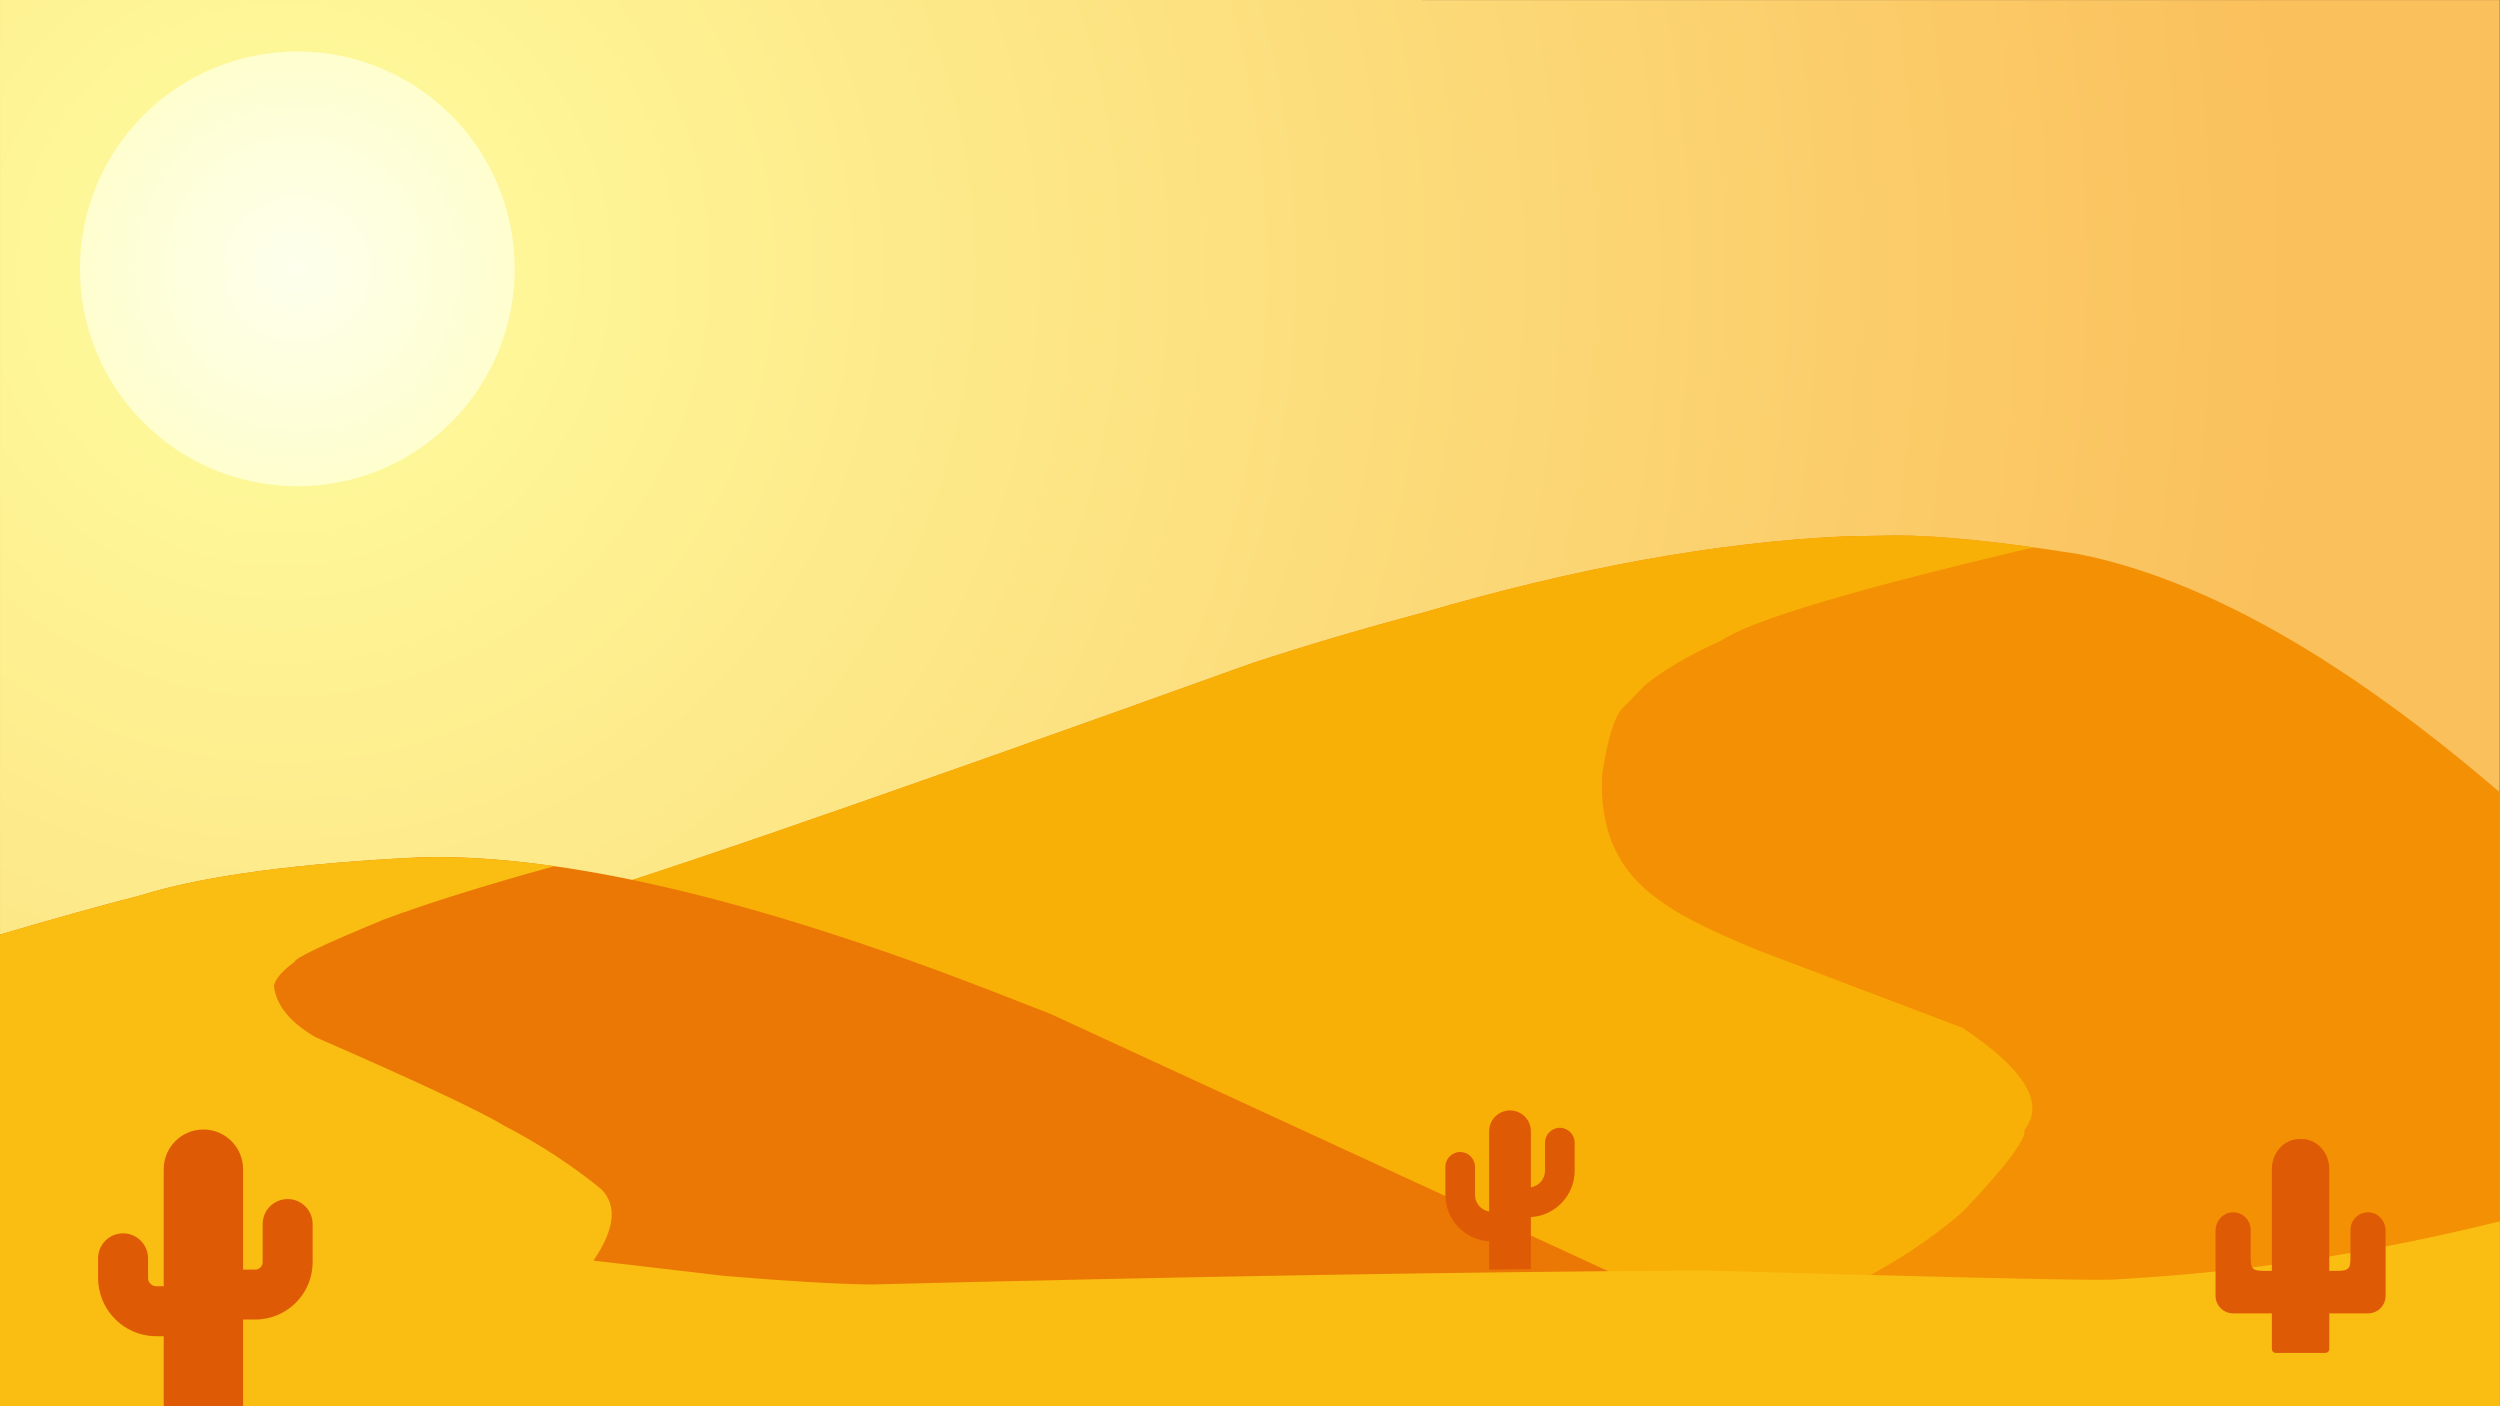 <?xml version="1.0" encoding="UTF-8"?>
<svg xmlns="http://www.w3.org/2000/svg" xmlns:xlink="http://www.w3.org/1999/xlink" width="3840" height="2160" viewBox="0 0 3840 2160">
<rect x="0" y="0" width="3840" height="2160" fill="#333333" stroke="none"/>
<defs>
<clipPath id="clip-0">
<path clip-rule="nonzero" d="M 0.016 0 L 0.016 2160 L 3839.641 2159.914 L 3839.641 0.09 Z M 0.016 0 "/>
</clipPath>
<clipPath id="clip-1">
<path clip-rule="nonzero" d="M 0.016 0 L 0.016 2160 L 3839.641 2159.914 L 3839.641 0.09 Z M 0.016 0 "/>
</clipPath>
<radialGradient id="radial-pattern-0" gradientUnits="userSpaceOnUse" cx="-1282.605" cy="-135.275" fx="-1282.605" fy="-135.275" r="3102.517" gradientTransform="matrix(1, 0, 0, 1, 1715.3, 548.23)">
<stop offset="0" stop-color="rgb(99.991%, 99.512%, 62.64%)" stop-opacity="1"/>
<stop offset="0.008" stop-color="rgb(99.971%, 99.274%, 62.379%)" stop-opacity="1"/>
<stop offset="0.02" stop-color="rgb(99.948%, 98.99%, 62.067%)" stop-opacity="1"/>
<stop offset="0.031" stop-color="rgb(99.925%, 98.705%, 61.754%)" stop-opacity="1"/>
<stop offset="0.043" stop-color="rgb(99.902%, 98.419%, 61.441%)" stop-opacity="1"/>
<stop offset="0.055" stop-color="rgb(99.879%, 98.134%, 61.13%)" stop-opacity="1"/>
<stop offset="0.066" stop-color="rgb(99.857%, 97.85%, 60.817%)" stop-opacity="1"/>
<stop offset="0.078" stop-color="rgb(99.834%, 97.565%, 60.504%)" stop-opacity="1"/>
<stop offset="0.09" stop-color="rgb(99.811%, 97.279%, 60.191%)" stop-opacity="1"/>
<stop offset="0.102" stop-color="rgb(99.788%, 96.994%, 59.879%)" stop-opacity="1"/>
<stop offset="0.113" stop-color="rgb(99.765%, 96.71%, 59.567%)" stop-opacity="1"/>
<stop offset="0.125" stop-color="rgb(99.742%, 96.425%, 59.254%)" stop-opacity="1"/>
<stop offset="0.137" stop-color="rgb(99.719%, 96.14%, 58.942%)" stop-opacity="1"/>
<stop offset="0.148" stop-color="rgb(99.696%, 95.856%, 58.629%)" stop-opacity="1"/>
<stop offset="0.16" stop-color="rgb(99.673%, 95.57%, 58.316%)" stop-opacity="1"/>
<stop offset="0.172" stop-color="rgb(99.651%, 95.285%, 58.005%)" stop-opacity="1"/>
<stop offset="0.184" stop-color="rgb(99.628%, 95%, 57.692%)" stop-opacity="1"/>
<stop offset="0.195" stop-color="rgb(99.605%, 94.716%, 57.379%)" stop-opacity="1"/>
<stop offset="0.207" stop-color="rgb(99.58%, 94.431%, 57.066%)" stop-opacity="1"/>
<stop offset="0.219" stop-color="rgb(99.557%, 94.145%, 56.754%)" stop-opacity="1"/>
<stop offset="0.23" stop-color="rgb(99.535%, 93.86%, 56.442%)" stop-opacity="1"/>
<stop offset="0.242" stop-color="rgb(99.512%, 93.576%, 56.129%)" stop-opacity="1"/>
<stop offset="0.254" stop-color="rgb(99.493%, 93.338%, 55.869%)" stop-opacity="1"/>
<stop offset="0.262" stop-color="rgb(99.478%, 93.149%, 55.661%)" stop-opacity="1"/>
<stop offset="0.27" stop-color="rgb(99.463%, 92.958%, 55.452%)" stop-opacity="1"/>
<stop offset="0.277" stop-color="rgb(99.448%, 92.769%, 55.244%)" stop-opacity="1"/>
<stop offset="0.285" stop-color="rgb(99.432%, 92.578%, 55.035%)" stop-opacity="1"/>
<stop offset="0.293" stop-color="rgb(99.417%, 92.389%, 54.828%)" stop-opacity="1"/>
<stop offset="0.301" stop-color="rgb(99.402%, 92.198%, 54.619%)" stop-opacity="1"/>
<stop offset="0.309" stop-color="rgb(99.387%, 92.009%, 54.411%)" stop-opacity="1"/>
<stop offset="0.316" stop-color="rgb(99.371%, 91.818%, 54.202%)" stop-opacity="1"/>
<stop offset="0.324" stop-color="rgb(99.356%, 91.629%, 53.993%)" stop-opacity="1"/>
<stop offset="0.332" stop-color="rgb(99.341%, 91.438%, 53.786%)" stop-opacity="1"/>
<stop offset="0.34" stop-color="rgb(99.326%, 91.249%, 53.577%)" stop-opacity="1"/>
<stop offset="0.348" stop-color="rgb(99.31%, 91.058%, 53.369%)" stop-opacity="1"/>
<stop offset="0.355" stop-color="rgb(99.295%, 90.869%, 53.16%)" stop-opacity="1"/>
<stop offset="0.363" stop-color="rgb(99.28%, 90.678%, 52.953%)" stop-opacity="1"/>
<stop offset="0.371" stop-color="rgb(99.265%, 90.489%, 52.744%)" stop-opacity="1"/>
<stop offset="0.379" stop-color="rgb(99.249%, 90.298%, 52.536%)" stop-opacity="1"/>
<stop offset="0.387" stop-color="rgb(99.234%, 90.109%, 52.327%)" stop-opacity="1"/>
<stop offset="0.395" stop-color="rgb(99.217%, 89.919%, 52.119%)" stop-opacity="1"/>
<stop offset="0.402" stop-color="rgb(99.202%, 89.729%, 51.91%)" stop-opacity="1"/>
<stop offset="0.41" stop-color="rgb(99.187%, 89.539%, 51.703%)" stop-opacity="1"/>
<stop offset="0.418" stop-color="rgb(99.171%, 89.349%, 51.494%)" stop-opacity="1"/>
<stop offset="0.426" stop-color="rgb(99.156%, 89.159%, 51.286%)" stop-opacity="1"/>
<stop offset="0.434" stop-color="rgb(99.141%, 88.969%, 51.077%)" stop-opacity="1"/>
<stop offset="0.441" stop-color="rgb(99.126%, 88.78%, 50.868%)" stop-opacity="1"/>
<stop offset="0.449" stop-color="rgb(99.11%, 88.589%, 50.661%)" stop-opacity="1"/>
<stop offset="0.457" stop-color="rgb(99.095%, 88.4%, 50.452%)" stop-opacity="1"/>
<stop offset="0.465" stop-color="rgb(99.08%, 88.21%, 50.244%)" stop-opacity="1"/>
<stop offset="0.473" stop-color="rgb(99.065%, 88.02%, 50.035%)" stop-opacity="1"/>
<stop offset="0.48" stop-color="rgb(99.049%, 87.83%, 49.828%)" stop-opacity="1"/>
<stop offset="0.488" stop-color="rgb(99.034%, 87.64%, 49.619%)" stop-opacity="1"/>
<stop offset="0.496" stop-color="rgb(99.019%, 87.45%, 49.411%)" stop-opacity="1"/>
<stop offset="0.504" stop-color="rgb(98.999%, 87.212%, 49.15%)" stop-opacity="1"/>
<stop offset="0.516" stop-color="rgb(98.976%, 86.928%, 48.837%)" stop-opacity="1"/>
<stop offset="0.527" stop-color="rgb(98.953%, 86.642%, 48.524%)" stop-opacity="1"/>
<stop offset="0.539" stop-color="rgb(98.93%, 86.357%, 48.213%)" stop-opacity="1"/>
<stop offset="0.551" stop-color="rgb(98.907%, 86.072%, 47.9%)" stop-opacity="1"/>
<stop offset="0.562" stop-color="rgb(98.885%, 85.788%, 47.588%)" stop-opacity="1"/>
<stop offset="0.574" stop-color="rgb(98.862%, 85.503%, 47.275%)" stop-opacity="1"/>
<stop offset="0.586" stop-color="rgb(98.839%, 85.217%, 46.962%)" stop-opacity="1"/>
<stop offset="0.598" stop-color="rgb(98.814%, 84.933%, 46.651%)" stop-opacity="1"/>
<stop offset="0.609" stop-color="rgb(98.792%, 84.648%, 46.338%)" stop-opacity="1"/>
<stop offset="0.621" stop-color="rgb(98.769%, 84.363%, 46.025%)" stop-opacity="1"/>
<stop offset="0.633" stop-color="rgb(98.75%, 84.126%, 45.764%)" stop-opacity="1"/>
<stop offset="0.641" stop-color="rgb(98.735%, 83.936%, 45.557%)" stop-opacity="1"/>
<stop offset="0.648" stop-color="rgb(98.72%, 83.746%, 45.348%)" stop-opacity="1"/>
<stop offset="0.656" stop-color="rgb(98.705%, 83.556%, 45.14%)" stop-opacity="1"/>
<stop offset="0.664" stop-color="rgb(98.689%, 83.366%, 44.931%)" stop-opacity="1"/>
<stop offset="0.672" stop-color="rgb(98.674%, 83.176%, 44.724%)" stop-opacity="1"/>
<stop offset="0.68" stop-color="rgb(98.659%, 82.986%, 44.514%)" stop-opacity="1"/>
<stop offset="0.688" stop-color="rgb(98.643%, 82.796%, 44.307%)" stop-opacity="1"/>
<stop offset="0.695" stop-color="rgb(98.628%, 82.607%, 44.098%)" stop-opacity="1"/>
<stop offset="0.703" stop-color="rgb(98.613%, 82.416%, 43.89%)" stop-opacity="1"/>
<stop offset="0.711" stop-color="rgb(98.598%, 82.227%, 43.681%)" stop-opacity="1"/>
<stop offset="0.719" stop-color="rgb(98.582%, 82.036%, 43.474%)" stop-opacity="1"/>
<stop offset="0.727" stop-color="rgb(98.567%, 81.847%, 43.265%)" stop-opacity="1"/>
<stop offset="0.734" stop-color="rgb(98.552%, 81.656%, 43.056%)" stop-opacity="1"/>
<stop offset="0.742" stop-color="rgb(98.537%, 81.467%, 42.848%)" stop-opacity="1"/>
<stop offset="0.75" stop-color="rgb(98.521%, 81.276%, 42.639%)" stop-opacity="1"/>
<stop offset="0.758" stop-color="rgb(98.502%, 81.039%, 42.38%)" stop-opacity="1"/>
<stop offset="0.77" stop-color="rgb(98.479%, 80.754%, 42.067%)" stop-opacity="1"/>
<stop offset="0.781" stop-color="rgb(98.456%, 80.469%, 41.754%)" stop-opacity="1"/>
<stop offset="0.793" stop-color="rgb(98.433%, 80.183%, 41.441%)" stop-opacity="1"/>
<stop offset="0.805" stop-color="rgb(98.409%, 79.9%, 41.129%)" stop-opacity="1"/>
<stop offset="0.816" stop-color="rgb(98.39%, 79.662%, 40.869%)" stop-opacity="1"/>
<stop offset="0.824" stop-color="rgb(98.375%, 79.472%, 40.66%)" stop-opacity="1"/>
<stop offset="0.832" stop-color="rgb(98.36%, 79.282%, 40.453%)" stop-opacity="1"/>
<stop offset="0.84" stop-color="rgb(98.344%, 79.092%, 40.244%)" stop-opacity="1"/>
<stop offset="0.848" stop-color="rgb(98.329%, 78.902%, 40.036%)" stop-opacity="1"/>
<stop offset="0.855" stop-color="rgb(98.314%, 78.712%, 39.827%)" stop-opacity="1"/>
<stop offset="0.863" stop-color="rgb(98.299%, 78.522%, 39.619%)" stop-opacity="1"/>
<stop offset="0.871" stop-color="rgb(98.283%, 78.333%, 39.41%)" stop-opacity="1"/>
<stop offset="0.879" stop-color="rgb(98.264%, 78.094%, 39.149%)" stop-opacity="1"/>
<stop offset="0.891" stop-color="rgb(98.241%, 77.809%, 38.838%)" stop-opacity="1"/>
<stop offset="0.902" stop-color="rgb(98.218%, 77.525%, 38.525%)" stop-opacity="1"/>
<stop offset="0.914" stop-color="rgb(98.199%, 77.287%, 38.264%)" stop-opacity="1"/>
<stop offset="0.922" stop-color="rgb(98.184%, 77.098%, 38.057%)" stop-opacity="1"/>
<stop offset="0.93" stop-color="rgb(98.169%, 76.907%, 37.848%)" stop-opacity="1"/>
<stop offset="0.938" stop-color="rgb(98.154%, 76.718%, 37.64%)" stop-opacity="1"/>
<stop offset="0.945" stop-color="rgb(98.134%, 76.48%, 37.379%)" stop-opacity="1"/>
<stop offset="0.957" stop-color="rgb(98.116%, 76.242%, 37.119%)" stop-opacity="1"/>
<stop offset="0.965" stop-color="rgb(98.1%, 76.053%, 36.911%)" stop-opacity="1"/>
<stop offset="0.973" stop-color="rgb(98.08%, 75.815%, 36.65%)" stop-opacity="1"/>
<stop offset="0.984" stop-color="rgb(98.062%, 75.578%, 36.389%)" stop-opacity="1"/>
<stop offset="0.992" stop-color="rgb(98.045%, 75.388%, 36.182%)" stop-opacity="1"/>
<stop offset="1" stop-color="rgb(98.038%, 75.293%, 36.078%)" stop-opacity="1"/>
</radialGradient>
<clipPath id="clip-2">
<path clip-rule="nonzero" d="M 122 79 L 791 79 L 791 747 L 122 747 Z M 122 79 "/>
</clipPath>
<clipPath id="clip-3">
<path clip-rule="nonzero" d="M 456.691 746.84 C 641.094 746.84 790.578 597.359 790.578 412.961 C 790.578 228.559 641.094 79.07 456.691 79.07 C 272.293 79.07 122.805 228.559 122.805 412.961 C 122.805 597.352 272.289 746.84 456.691 746.84 Z M 456.691 746.84 "/>
</clipPath>
<clipPath id="clip-4">
<path clip-rule="nonzero" d="M 456.691 746.84 C 641.094 746.84 790.578 597.359 790.578 412.961 C 790.578 228.559 641.094 79.07 456.691 79.07 C 272.293 79.07 122.805 228.559 122.805 412.961 C 122.805 597.352 272.289 746.84 456.691 746.84 Z M 456.691 746.84 "/>
</clipPath>
<radialGradient id="radial-pattern-1" gradientUnits="userSpaceOnUse" cx="-1258.605" cy="-135.275" fx="-1258.605" fy="-135.275" r="457.961" gradientTransform="matrix(1, 0, 0, 1, 1715.3, 548.23)">
<stop offset="0" stop-color="rgb(99.606%, 99.995%, 92.815%)" stop-opacity="1"/>
<stop offset="0.016" stop-color="rgb(99.606%, 99.989%, 92.595%)" stop-opacity="1"/>
<stop offset="0.027" stop-color="rgb(99.606%, 99.985%, 92.406%)" stop-opacity="1"/>
<stop offset="0.039" stop-color="rgb(99.606%, 99.98%, 92.218%)" stop-opacity="1"/>
<stop offset="0.051" stop-color="rgb(99.606%, 99.976%, 92.029%)" stop-opacity="1"/>
<stop offset="0.062" stop-color="rgb(99.606%, 99.971%, 91.841%)" stop-opacity="1"/>
<stop offset="0.074" stop-color="rgb(99.606%, 99.966%, 91.652%)" stop-opacity="1"/>
<stop offset="0.086" stop-color="rgb(99.606%, 99.962%, 91.464%)" stop-opacity="1"/>
<stop offset="0.098" stop-color="rgb(99.606%, 99.957%, 91.275%)" stop-opacity="1"/>
<stop offset="0.109" stop-color="rgb(99.606%, 99.953%, 91.087%)" stop-opacity="1"/>
<stop offset="0.121" stop-color="rgb(99.606%, 99.948%, 90.898%)" stop-opacity="1"/>
<stop offset="0.133" stop-color="rgb(99.606%, 99.942%, 90.616%)" stop-opacity="1"/>
<stop offset="0.156" stop-color="rgb(99.606%, 99.933%, 90.239%)" stop-opacity="1"/>
<stop offset="0.18" stop-color="rgb(99.606%, 99.924%, 89.862%)" stop-opacity="1"/>
<stop offset="0.203" stop-color="rgb(99.606%, 99.915%, 89.485%)" stop-opacity="1"/>
<stop offset="0.227" stop-color="rgb(99.606%, 99.905%, 89.108%)" stop-opacity="1"/>
<stop offset="0.25" stop-color="rgb(99.606%, 99.896%, 88.731%)" stop-opacity="1"/>
<stop offset="0.273" stop-color="rgb(99.606%, 99.887%, 88.387%)" stop-opacity="1"/>
<stop offset="0.293" stop-color="rgb(99.606%, 99.879%, 88.072%)" stop-opacity="1"/>
<stop offset="0.312" stop-color="rgb(99.606%, 99.872%, 87.759%)" stop-opacity="1"/>
<stop offset="0.332" stop-color="rgb(99.606%, 99.864%, 87.445%)" stop-opacity="1"/>
<stop offset="0.352" stop-color="rgb(99.606%, 99.857%, 87.131%)" stop-opacity="1"/>
<stop offset="0.371" stop-color="rgb(99.606%, 99.849%, 86.816%)" stop-opacity="1"/>
<stop offset="0.391" stop-color="rgb(99.606%, 99.843%, 86.534%)" stop-opacity="1"/>
<stop offset="0.406" stop-color="rgb(99.606%, 99.837%, 86.282%)" stop-opacity="1"/>
<stop offset="0.422" stop-color="rgb(99.606%, 99.831%, 86.031%)" stop-opacity="1"/>
<stop offset="0.438" stop-color="rgb(99.606%, 99.825%, 85.78%)" stop-opacity="1"/>
<stop offset="0.453" stop-color="rgb(99.606%, 99.818%, 85.529%)" stop-opacity="1"/>
<stop offset="0.469" stop-color="rgb(99.606%, 99.812%, 85.277%)" stop-opacity="1"/>
<stop offset="0.484" stop-color="rgb(99.606%, 99.806%, 85.027%)" stop-opacity="1"/>
<stop offset="0.5" stop-color="rgb(99.606%, 99.8%, 84.775%)" stop-opacity="1"/>
<stop offset="0.516" stop-color="rgb(99.606%, 99.794%, 84.555%)" stop-opacity="1"/>
<stop offset="0.527" stop-color="rgb(99.606%, 99.789%, 84.367%)" stop-opacity="1"/>
<stop offset="0.539" stop-color="rgb(99.606%, 99.785%, 84.178%)" stop-opacity="1"/>
<stop offset="0.551" stop-color="rgb(99.606%, 99.78%, 83.99%)" stop-opacity="1"/>
<stop offset="0.562" stop-color="rgb(99.606%, 99.776%, 83.801%)" stop-opacity="1"/>
<stop offset="0.574" stop-color="rgb(99.606%, 99.77%, 83.519%)" stop-opacity="1"/>
<stop offset="0.598" stop-color="rgb(99.606%, 99.76%, 83.142%)" stop-opacity="1"/>
<stop offset="0.621" stop-color="rgb(99.606%, 99.751%, 82.765%)" stop-opacity="1"/>
<stop offset="0.645" stop-color="rgb(99.606%, 99.742%, 82.42%)" stop-opacity="1"/>
<stop offset="0.664" stop-color="rgb(99.606%, 99.734%, 82.106%)" stop-opacity="1"/>
<stop offset="0.684" stop-color="rgb(99.606%, 99.727%, 81.792%)" stop-opacity="1"/>
<stop offset="0.703" stop-color="rgb(99.606%, 99.721%, 81.509%)" stop-opacity="1"/>
<stop offset="0.719" stop-color="rgb(99.606%, 99.715%, 81.258%)" stop-opacity="1"/>
<stop offset="0.734" stop-color="rgb(99.606%, 99.709%, 81.007%)" stop-opacity="1"/>
<stop offset="0.75" stop-color="rgb(99.606%, 99.702%, 80.756%)" stop-opacity="1"/>
<stop offset="0.766" stop-color="rgb(99.606%, 99.696%, 80.536%)" stop-opacity="1"/>
<stop offset="0.777" stop-color="rgb(99.606%, 99.692%, 80.347%)" stop-opacity="1"/>
<stop offset="0.789" stop-color="rgb(99.606%, 99.686%, 80.064%)" stop-opacity="1"/>
<stop offset="0.812" stop-color="rgb(99.606%, 99.677%, 79.688%)" stop-opacity="1"/>
<stop offset="0.836" stop-color="rgb(99.606%, 99.667%, 79.343%)" stop-opacity="1"/>
<stop offset="0.855" stop-color="rgb(99.606%, 99.661%, 79.06%)" stop-opacity="1"/>
<stop offset="0.871" stop-color="rgb(99.606%, 99.655%, 78.809%)" stop-opacity="1"/>
<stop offset="0.887" stop-color="rgb(99.606%, 99.649%, 78.589%)" stop-opacity="1"/>
<stop offset="0.898" stop-color="rgb(99.606%, 99.643%, 78.305%)" stop-opacity="1"/>
<stop offset="0.922" stop-color="rgb(99.606%, 99.634%, 77.96%)" stop-opacity="1"/>
<stop offset="0.941" stop-color="rgb(99.606%, 99.628%, 77.71%)" stop-opacity="1"/>
<stop offset="0.953" stop-color="rgb(99.606%, 99.62%, 77.426%)" stop-opacity="1"/>
<stop offset="0.977" stop-color="rgb(99.606%, 99.611%, 77.049%)" stop-opacity="1"/>
<stop offset="1" stop-color="rgb(99.606%, 99.606%, 76.862%)" stop-opacity="1"/>
</radialGradient>
</defs>
<g clip-path="url(#clip-0)">
<g clip-path="url(#clip-1)">
<path fill-rule="nonzero" fill="url(#radial-pattern-0)" d="M 0.016 0 L 0.016 2160 L 3839.641 2160 L 3839.641 0 Z M 0.016 0 "/>
</g>
</g>
<path fill-rule="nonzero" fill="rgb(95.702%, 56.444%, 1.178%)" fill-opacity="1" d="M 2912.398 822.441 C 2904.879 822.441 2897.699 822.57 2890.859 822.809 L 2833.012 823.84 C 2637.41 832.84 2421.441 871.949 2185.129 941.172 C 2094.578 965.23 2007.539 990.941 1924 1018.32 C 1302.75 1241.652 938.91 1366.777 832.488 1393.691 C 645.055 1451.754 367.559 1519.414 0 1596.676 L 0.016 1596.676 L 0.016 2160 L 3839.641 2159.914 L 3839.641 1216.977 L 3839.672 1216.977 C 3668.148 1069.648 3508.91 965.289 3361.941 903.891 C 3303.852 879.621 3247.68 862.07 3193.43 851.219 C 3072.891 832.031 2979.219 822.441 2912.398 822.441 Z M 2912.398 822.441 "/>
<path fill-rule="nonzero" fill="rgb(97.264%, 68.555%, 2.353%)" fill-opacity="1" d="M 2912.398 822.441 C 2904.879 822.441 2897.699 822.57 2890.859 822.809 L 2833.012 823.84 C 2637.41 832.84 2421.441 871.949 2185.129 941.172 C 2094.578 965.23 2007.539 990.941 1924 1018.32 C 1302.75 1241.652 938.91 1366.777 832.488 1393.691 C 645.055 1451.754 367.559 1519.414 0 1596.676 L 0.016 1596.676 L 0.016 2160 L 2354.02 2159.949 L 2354.031 2159.949 C 2358.23 2158.828 2362.43 2157.707 2366.629 2156.578 C 2582.199 2096.539 2761.289 2024.66 2903.891 1940.949 C 2947.691 1914.469 2984.93 1887.621 3015.629 1860.41 C 3080.922 1791.742 3112.238 1750.102 3109.59 1735.488 C 3141.922 1694.621 3110.07 1642.312 3014.039 1578.57 L 2699.211 1459.176 C 2625.961 1429.16 2576.039 1403.816 2549.469 1383.152 C 2485.5 1339.211 2456.02 1274.5 2461.051 1189.023 C 2469.379 1134.379 2479.898 1100.512 2492.59 1087.422 L 2526.66 1052.488 C 2554.93 1029.301 2594.301 1006.289 2644.781 983.469 C 2689.879 952.672 2849.48 905.102 3123.59 840.762 C 3036.102 828.551 2965.699 822.441 2912.398 822.441 Z M 2912.398 822.441 "/>
<path fill-rule="nonzero" fill="rgb(92.188%, 47.069%, 1.961%)" fill-opacity="1" d="M 677.449 1316.418 L 648.934 1316.688 C 455.746 1325.977 311.578 1345.469 216.434 1375.164 C 156.465 1390.555 84.32 1410.656 0 1435.469 L 0.016 1435.469 L 0.016 2160 L 2940.211 2159.938 L 2817.859 2112.926 L 1613.34 1557.301 L 1520.441 1521.047 C 1172.941 1386.652 891.945 1318.441 677.449 1316.418 Z M 677.449 1316.418 "/>
<path fill-rule="nonzero" fill="rgb(98.047%, 74.022%, 7.054%)" fill-opacity="1" d="M 677.449 1316.418 L 648.934 1316.688 C 455.746 1325.977 311.578 1345.469 216.434 1375.164 C 156.465 1390.555 84.32 1410.656 0 1435.469 L 0.016 1435.469 L 0.016 2160 L 3839.641 2159.914 L 3839.641 1875.977 L 3839.629 1875.977 C 3789.43 1888.41 3739.531 1899.582 3689.91 1909.492 C 3549.68 1937.961 3404.289 1956.422 3253.75 1964.887 C 3251.27 1965.434 3241.379 1965.707 3224.07 1965.707 C 3151.809 1965.707 2950.262 1960.934 2619.422 1951.387 C 2244.629 1953.652 1817.141 1960.855 1336.969 1972.992 C 1283.59 1972.238 1209 1967.859 1113.18 1959.855 C 1038.25 1951.023 971.047 1943.16 911.555 1936.266 C 944.301 1888.316 948.344 1851.793 923.691 1826.695 C 878.832 1790.035 828.863 1757.395 773.781 1728.77 C 737.027 1706.395 640.547 1661.137 484.336 1592.996 C 445.336 1570.117 424.117 1543.91 420.684 1514.371 C 423.332 1502.992 433.922 1490.73 452.449 1477.586 C 451.789 1472.117 497.449 1450.406 589.434 1412.453 C 656.719 1387.348 744.055 1360.012 851.434 1330.441 C 789.254 1321.602 731.258 1316.926 677.449 1316.418 Z M 677.449 1316.418 "/>
<path fill-rule="nonzero" fill="rgb(87.5%, 35.301%, 1.961%)" fill-opacity="1" d="M 2319.371 1705.621 C 2301.691 1705.621 2287.309 1720 2287.309 1737.672 L 2287.309 1860.91 C 2275.012 1858.91 2265.59 1848.215 2265.59 1835.355 L 2265.59 1792.254 C 2265.59 1779.707 2255.379 1769.496 2242.828 1769.496 C 2230.281 1769.496 2220.07 1779.707 2220.07 1792.254 L 2220.07 1835.355 C 2220.07 1873.332 2249.871 1904.477 2287.309 1906.645 L 2287.309 1950.184 C 2308.82 1949.914 2330.191 1949.656 2351.41 1949.414 L 2351.422 1949.418 L 2351.422 1869.461 C 2388.859 1867.297 2418.66 1836.148 2418.66 1798.172 L 2418.66 1755.07 C 2418.66 1742.523 2408.449 1732.312 2395.898 1732.312 L 2395.898 1732.316 C 2383.359 1732.312 2373.141 1742.523 2373.141 1755.07 L 2373.141 1798.172 C 2373.141 1811.031 2363.719 1821.727 2351.422 1823.727 L 2351.422 1737.672 C 2351.422 1720 2337.039 1705.621 2319.371 1705.621 Z M 3532.328 1749.477 C 3508.25 1749.477 3489.559 1770.609 3489.559 1795.621 L 3489.559 1952.051 L 3477.309 1952.043 C 3456.172 1952.043 3457.059 1946.215 3457.059 1925.086 L 3457.059 1889.113 C 3457.059 1874.203 3444.969 1862.117 3430.059 1862.117 C 3429.191 1862.117 3428.309 1862.16 3427.41 1862.246 C 3413.379 1863.582 3403.07 1876.172 3403.07 1890.273 L 3403.07 1990.34 C 3403.07 2005.25 3415.16 2017.336 3430.059 2017.34 L 3477.309 2017.336 L 3477.309 2017.34 L 3489.559 2017.336 L 3489.559 2072.312 C 3489.559 2075.434 3492.09 2077.965 3495.211 2077.965 L 3495.211 2078.121 L 3533.672 2078.125 L 3572.129 2078.121 L 3572.129 2077.965 C 3575.25 2077.965 3577.781 2075.434 3577.781 2072.312 L 3577.781 2017.34 L 3590.039 2017.344 L 3590.039 2017.336 L 3637.281 2017.34 C 3652.191 2017.336 3664.281 2005.25 3664.281 1990.34 L 3664.281 1890.273 C 3664.281 1876.176 3653.969 1863.582 3639.93 1862.246 C 3639.039 1862.16 3638.16 1862.117 3637.281 1862.117 C 3622.379 1862.117 3610.289 1874.203 3610.289 1889.113 L 3610.289 1925.086 C 3610.289 1946.215 3611.18 1952.043 3590.039 1952.047 L 3577.781 1952.047 L 3577.781 1952.051 L 3577.781 1795.621 C 3577.781 1770.609 3559.09 1749.477 3535.02 1749.477 C 3534.57 1749.477 3534.121 1749.484 3533.672 1749.5 C 3533.23 1749.484 3532.781 1749.477 3532.328 1749.477 Z M 312.414 1734.922 C 278.754 1734.922 251.477 1762.199 251.477 1795.859 L 251.477 1975.676 L 240.215 1975.676 C 238.34 1975.676 236.75 1975.32 235.238 1974.684 C 232.988 1973.742 230.953 1972.062 229.562 1970 C 228.18 1967.906 227.422 1965.645 227.402 1962.859 L 227.402 1932.789 C 227.402 1911.602 210.227 1894.418 189.027 1894.414 C 167.84 1894.414 150.66 1911.602 150.66 1932.789 L 150.66 1962.859 C 150.656 1975.117 153.164 1986.996 157.711 1997.727 C 164.539 2013.852 175.848 2027.449 190.113 2037.098 C 204.348 2046.742 221.766 2052.414 240.156 2052.414 C 240.176 2052.414 240.195 2052.414 240.215 2052.414 L 251.477 2052.414 L 251.477 2160 L 373.355 2160 L 373.352 2026.836 L 391.922 2026.836 C 391.934 2026.836 391.949 2026.836 391.965 2026.836 C 404.031 2026.836 415.719 2024.359 426.289 2019.887 C 442.184 2013.152 455.582 2002.016 465.094 1987.945 C 474.602 1973.902 480.207 1956.711 480.191 1938.562 L 480.191 1880.133 C 480.188 1858.938 463.012 1841.758 441.82 1841.758 C 420.625 1841.758 403.449 1858.934 403.449 1880.129 L 403.449 1938.559 C 403.449 1940.266 403.133 1941.684 402.559 1943.043 C 401.711 1945.062 400.199 1946.906 398.336 1948.148 C 396.449 1949.395 394.441 1950.082 391.922 1950.094 L 373.352 1950.094 L 373.352 1795.859 C 373.352 1762.199 346.074 1734.922 312.414 1734.922 Z M 312.414 1734.922 "/>
<g clip-path="url(#clip-2)">
<g clip-path="url(#clip-3)">
<g clip-path="url(#clip-4)">
<path fill-rule="nonzero" fill="url(#radial-pattern-1)" d="M 122.805 79.07 L 122.805 746.84 L 790.578 746.84 L 790.578 79.07 Z M 122.805 79.07 "/>
</g>
</g>
</g>
</svg>
